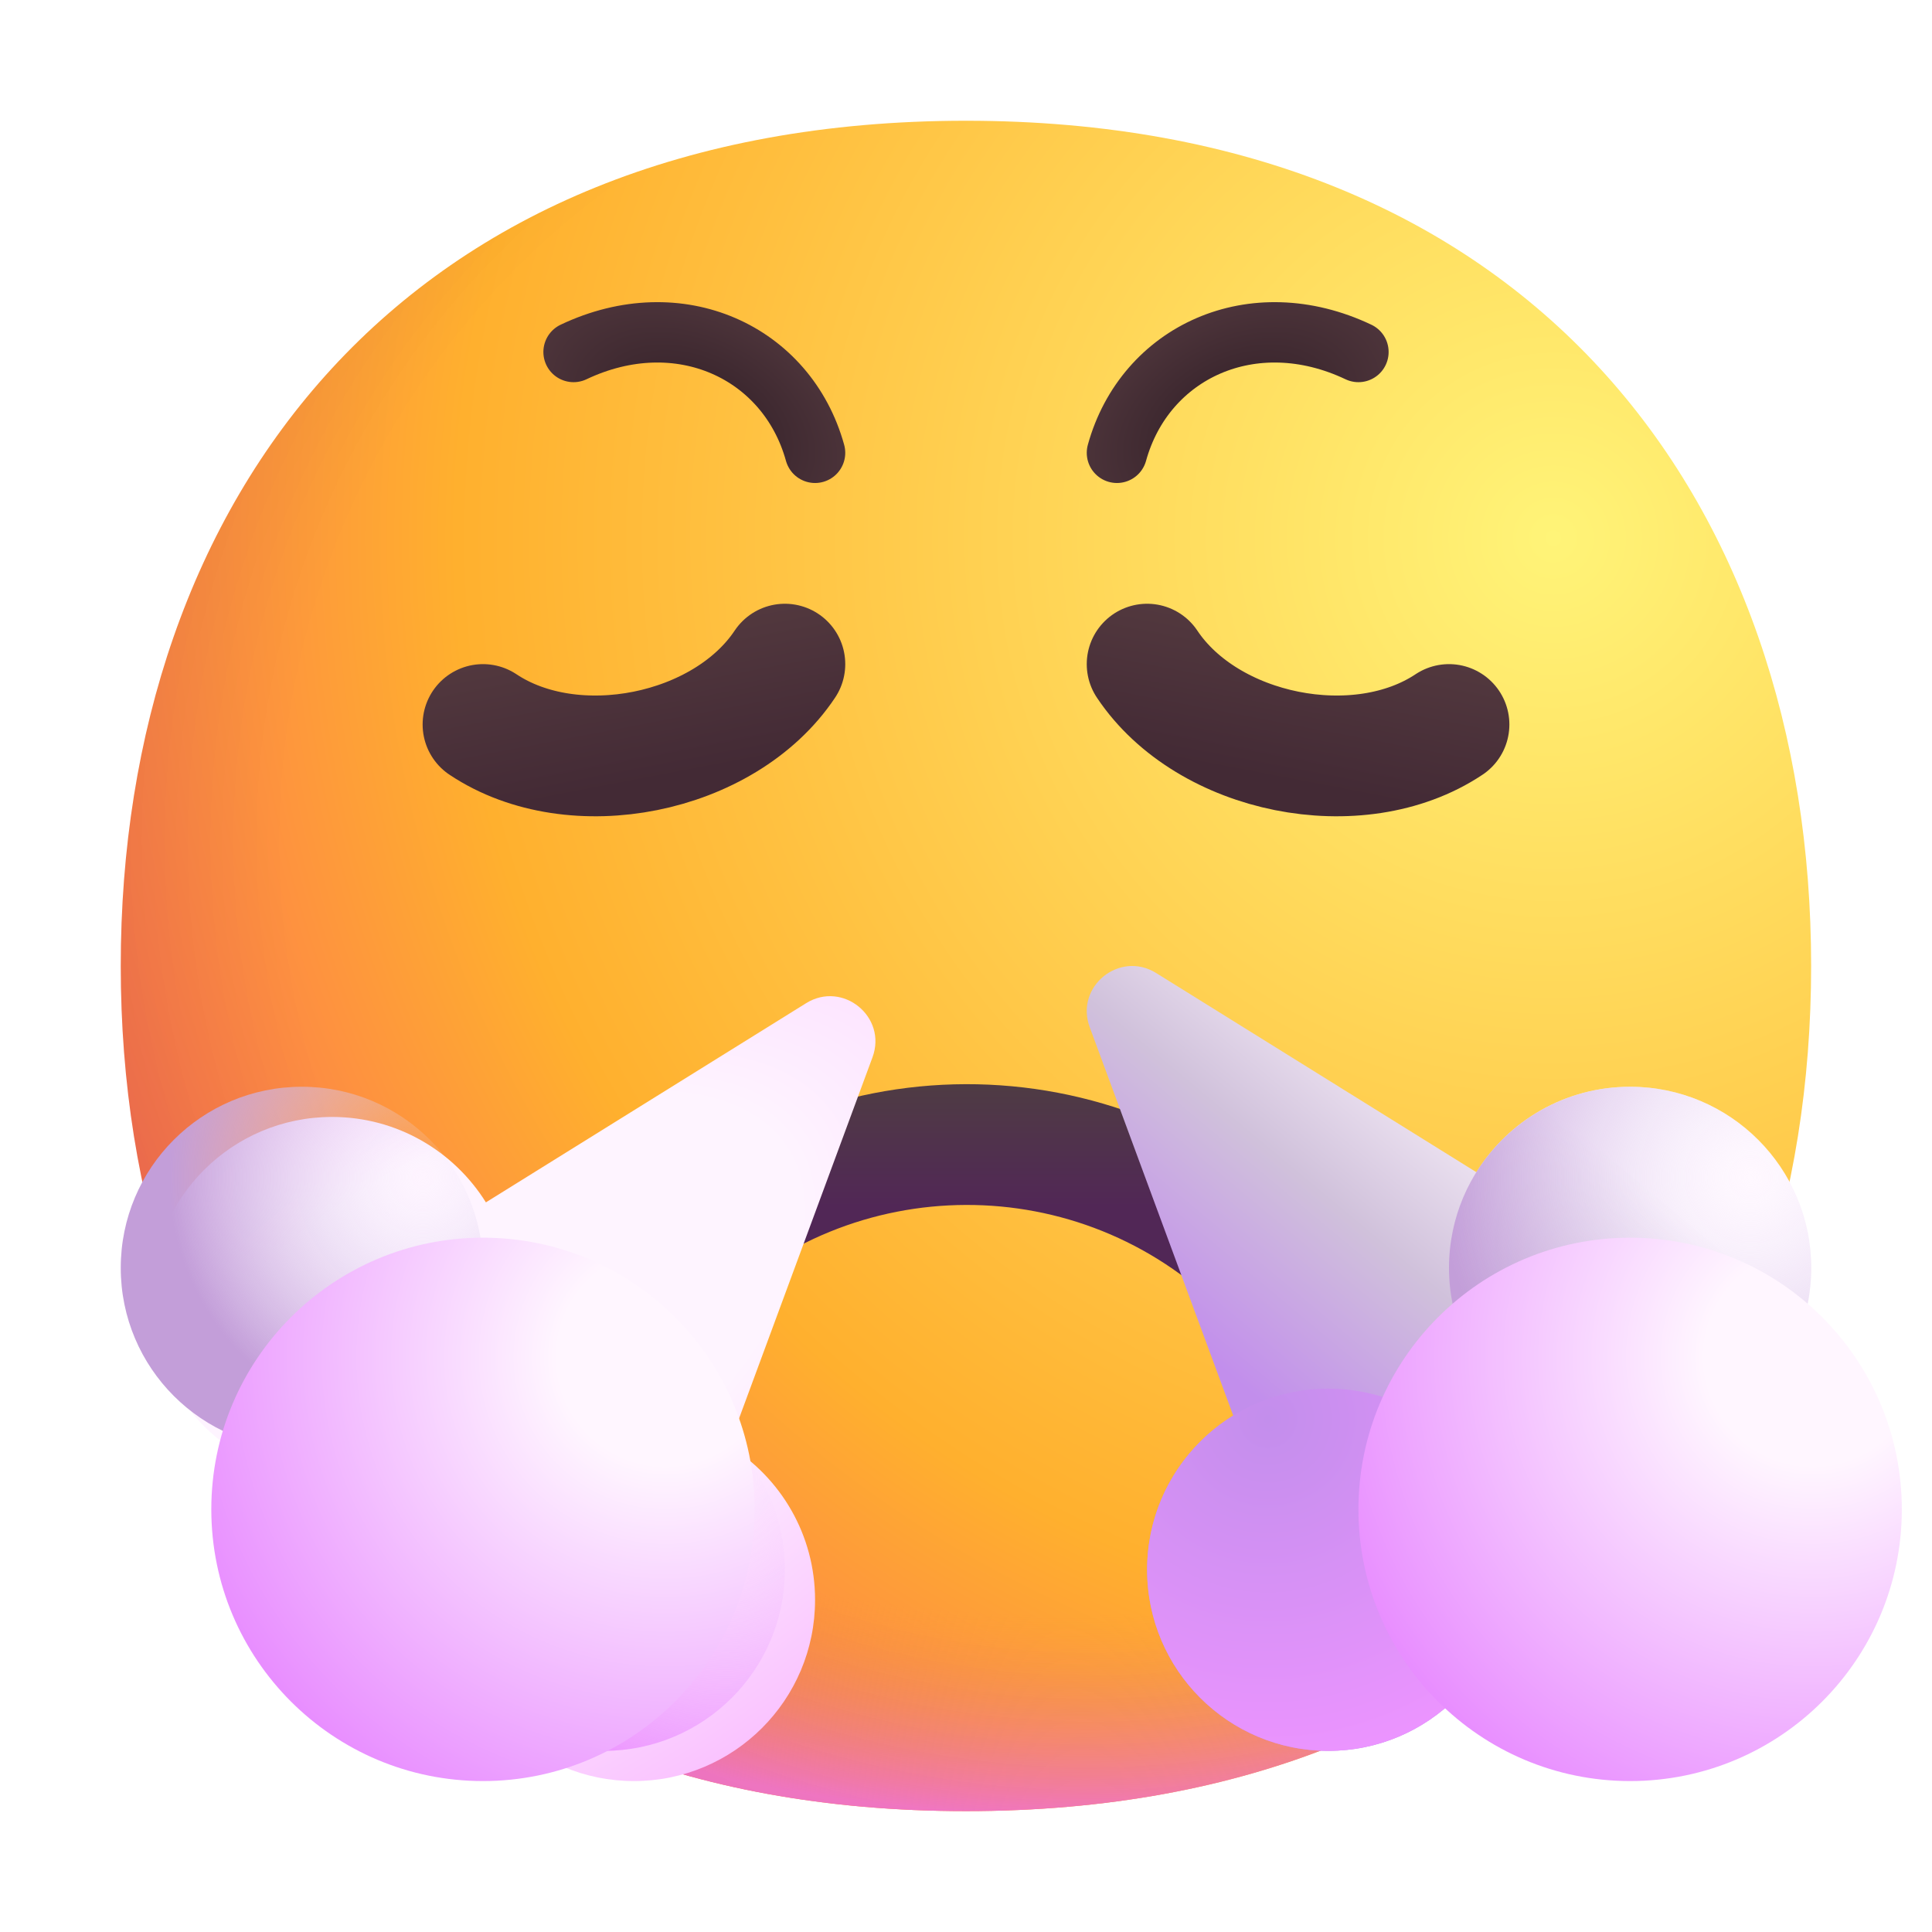 <svg width="32" height="32" viewBox="0 0 32 32" fill="none" xmlns="http://www.w3.org/2000/svg">
<g clip-path="url(#clip0_31_1422)">
<path d="M15.999 29.998C25.333 29.998 29.998 23.73 29.998 15.999C29.998 8.268 25.333 2 15.999 2C6.664 2 2 8.268 2 15.999C2 23.73 6.664 29.998 15.999 29.998Z" fill="url(#paint0_radial_31_1422)"/>
<path d="M15.999 29.998C25.333 29.998 29.998 23.73 29.998 15.999C29.998 8.268 25.333 2 15.999 2C6.664 2 2 8.268 2 15.999C2 23.73 6.664 29.998 15.999 29.998Z" fill="url(#paint1_radial_31_1422)"/>
<path d="M15.999 29.998C25.333 29.998 29.998 23.73 29.998 15.999C29.998 8.268 25.333 2 15.999 2C6.664 2 2 8.268 2 15.999C2 23.73 6.664 29.998 15.999 29.998Z" fill="url(#paint2_radial_31_1422)" fill-opacity="0.6"/>
<path fill-rule="evenodd" clip-rule="evenodd" d="M20.245 21.7C17.897 19.368 14.099 19.377 11.758 21.726C11.369 22.117 10.735 22.118 10.344 21.728C9.953 21.339 9.952 20.705 10.342 20.314C13.461 17.183 18.523 17.172 21.654 20.28C22.047 20.669 22.049 21.302 21.66 21.695C21.271 22.086 20.637 22.089 20.245 21.7Z" fill="url(#paint3_linear_31_1422)"/>
<path d="M13 11C12 12.5 9.5 13 8 12" stroke="url(#paint4_linear_31_1422)" stroke-width="2" stroke-linecap="round" stroke-linejoin="round"/>
<path d="M19 11C20 12.5 22.5 13 24 12" stroke="url(#paint5_linear_31_1422)" stroke-width="2" stroke-linecap="round" stroke-linejoin="round"/>
<path d="M9.5 5.83C11.25 5 13.037 5.83 13.5 7.5" stroke="url(#paint6_radial_31_1422)" stroke-linecap="round" stroke-linejoin="round"/>
<path d="M22.5 5.83C20.75 5 18.962 5.83 18.5 7.5" stroke="url(#paint7_radial_31_1422)" stroke-linecap="round" stroke-linejoin="round"/>
<g filter="url(#filter0_i_31_1422)">
<path fill-rule="evenodd" clip-rule="evenodd" d="M5 24C3.343 24 2 22.657 2 21C2 19.343 3.343 18 5 18C6.075 18 7.018 18.566 7.548 19.415L12.852 16.116C13.458 15.739 14.199 16.343 13.951 17.013L11.574 23.446C12.43 23.974 13 24.921 13 26C13 27.657 11.657 29 10 29C8.343 29 7 27.657 7 26C7 25.649 7.06 25.313 7.171 25H5L5 24Z" fill="url(#paint8_radial_31_1422)"/>
</g>
<path d="M5 24C6.657 24 8 22.657 8 21C8 19.343 6.657 18 5 18C3.343 18 2 19.343 2 21C2 22.657 3.343 24 5 24Z" fill="url(#paint9_radial_31_1422)"/>
<path d="M10 29C11.657 29 13 27.657 13 26C13 24.343 11.657 23 10 23C8.343 23 7 24.343 7 26C7 27.657 8.343 29 10 29Z" fill="url(#paint10_radial_31_1422)"/>
<g filter="url(#filter1_i_31_1422)">
<path d="M6.5 29C8.985 29 11 26.985 11 24.5C11 22.015 8.985 20 6.5 20C4.015 20 2 22.015 2 24.5C2 26.985 4.015 29 6.5 29Z" fill="url(#paint11_radial_31_1422)"/>
</g>
<path fill-rule="evenodd" clip-rule="evenodd" d="M27 24C28.657 24 30 22.657 30 21C30 19.343 28.657 18 27 18C25.925 18 24.982 18.566 24.453 19.415L19.149 16.116C18.542 15.739 17.801 16.343 18.049 17.013L20.426 23.446C19.571 23.974 19 24.921 19 26C19 27.657 20.344 29 22 29C23.657 29 25 27.657 25 26C25 25.649 24.94 25.313 24.83 25H27L27 24Z" fill="url(#paint12_linear_31_1422)"/>
<path d="M27 24C28.657 24 30 22.657 30 21C30 19.343 28.657 18 27 18C25.344 18 24 19.343 24 21C24 22.657 25.344 24 27 24Z" fill="url(#paint13_radial_31_1422)"/>
<path d="M22 29C23.657 29 25 27.657 25 26C25 24.343 23.657 23 22 23C20.344 23 19 24.343 19 26C19 27.657 20.344 29 22 29Z" fill="url(#paint14_radial_31_1422)"/>
<g filter="url(#filter2_i_31_1422)">
<path d="M25.5 29C27.986 29 30 26.985 30 24.5C30 22.015 27.986 20 25.5 20C23.015 20 21 22.015 21 24.5C21 26.985 23.015 29 25.5 29Z" fill="url(#paint15_radial_31_1422)"/>
</g>
</g>
<defs>
<filter id="filter0_i_31_1422" x="2" y="15.999" width="12.501" height="13.501" filterUnits="userSpaceOnUse" color-interpolation-filters="sRGB">
<feFlood flood-opacity="0" result="BackgroundImageFix"/>
<feBlend mode="normal" in="SourceGraphic" in2="BackgroundImageFix" result="shape"/>
<feColorMatrix in="SourceAlpha" type="matrix" values="0 0 0 0 0 0 0 0 0 0 0 0 0 0 0 0 0 0 127 0" result="hardAlpha"/>
<feOffset dx="0.5" dy="0.5"/>
<feGaussianBlur stdDeviation="1"/>
<feComposite in2="hardAlpha" operator="arithmetic" k2="-1" k3="1"/>
<feColorMatrix type="matrix" values="0 0 0 0 0.784 0 0 0 0 0.745 0 0 0 0 0.765 0 0 0 1 0"/>
<feBlend mode="normal" in2="shape" result="effect1_innerShadow_31_1422"/>
</filter>
<filter id="filter1_i_31_1422" x="2" y="20" width="10.5" height="9.5" filterUnits="userSpaceOnUse" color-interpolation-filters="sRGB">
<feFlood flood-opacity="0" result="BackgroundImageFix"/>
<feBlend mode="normal" in="SourceGraphic" in2="BackgroundImageFix" result="shape"/>
<feColorMatrix in="SourceAlpha" type="matrix" values="0 0 0 0 0 0 0 0 0 0 0 0 0 0 0 0 0 0 127 0" result="hardAlpha"/>
<feOffset dx="1.5" dy="0.5"/>
<feGaussianBlur stdDeviation="1"/>
<feComposite in2="hardAlpha" operator="arithmetic" k2="-1" k3="1"/>
<feColorMatrix type="matrix" values="0 0 0 0 0.75 0 0 0 0 0.634 0 0 0 0 0.879 0 0 0 1 0"/>
<feBlend mode="normal" in2="shape" result="effect1_innerShadow_31_1422"/>
</filter>
<filter id="filter2_i_31_1422" x="21" y="20" width="10.5" height="9.5" filterUnits="userSpaceOnUse" color-interpolation-filters="sRGB">
<feFlood flood-opacity="0" result="BackgroundImageFix"/>
<feBlend mode="normal" in="SourceGraphic" in2="BackgroundImageFix" result="shape"/>
<feColorMatrix in="SourceAlpha" type="matrix" values="0 0 0 0 0 0 0 0 0 0 0 0 0 0 0 0 0 0 127 0" result="hardAlpha"/>
<feOffset dx="1.5" dy="0.5"/>
<feGaussianBlur stdDeviation="1"/>
<feComposite in2="hardAlpha" operator="arithmetic" k2="-1" k3="1"/>
<feColorMatrix type="matrix" values="0 0 0 0 0.75 0 0 0 0 0.634 0 0 0 0 0.879 0 0 0 0.8 0"/>
<feBlend mode="normal" in2="shape" result="effect1_innerShadow_31_1422"/>
</filter>
<radialGradient id="paint0_radial_31_1422" cx="0" cy="0" r="1" gradientUnits="userSpaceOnUse" gradientTransform="translate(25.5 9) rotate(132.839) scale(37.503)">
<stop stop-color="#FFF478"/>
<stop offset="0.475" stop-color="#FFB02E"/>
<stop offset="1" stop-color="#F70A8D"/>
</radialGradient>
<radialGradient id="paint1_radial_31_1422" cx="0" cy="0" r="1" gradientUnits="userSpaceOnUse" gradientTransform="translate(16 12.5) rotate(101.31) scale(17.847 22.858)">
<stop offset="0.788" stop-color="#F59639" stop-opacity="0"/>
<stop offset="0.973" stop-color="#FF7DCE"/>
</radialGradient>
<radialGradient id="paint2_radial_31_1422" cx="0" cy="0" r="1" gradientUnits="userSpaceOnUse" gradientTransform="translate(18 14) rotate(135) scale(41.012)">
<stop offset="0.315" stop-opacity="0"/>
<stop offset="1"/>
</radialGradient>
<linearGradient id="paint3_linear_31_1422" x1="16" y1="17.926" x2="16" y2="19.989" gradientUnits="userSpaceOnUse">
<stop stop-color="#4F3C43"/>
<stop offset="1" stop-color="#512756"/>
</linearGradient>
<linearGradient id="paint4_linear_31_1422" x1="10.5" y1="10.5" x2="10.962" y2="12.912" gradientUnits="userSpaceOnUse">
<stop stop-color="#52383E"/>
<stop offset="1" stop-color="#432A35"/>
</linearGradient>
<linearGradient id="paint5_linear_31_1422" x1="21.5" y1="10.5" x2="21.038" y2="12.912" gradientUnits="userSpaceOnUse">
<stop stop-color="#52383E"/>
<stop offset="1" stop-color="#432A35"/>
</linearGradient>
<radialGradient id="paint6_radial_31_1422" cx="0" cy="0" r="1" gradientUnits="userSpaceOnUse" gradientTransform="translate(11.5 7) rotate(-63.435) scale(2.236 3.353)">
<stop stop-color="#301E26"/>
<stop offset="1" stop-color="#52383E"/>
</radialGradient>
<radialGradient id="paint7_radial_31_1422" cx="0" cy="0" r="1" gradientUnits="userSpaceOnUse" gradientTransform="translate(20.5 7) rotate(-116.565) scale(2.236 3.353)">
<stop stop-color="#301E26"/>
<stop offset="1" stop-color="#52383E"/>
</radialGradient>
<radialGradient id="paint8_radial_31_1422" cx="0" cy="0" r="1" gradientUnits="userSpaceOnUse" gradientTransform="translate(7.183 22) rotate(56.392) scale(9.606 18.915)">
<stop offset="0.336" stop-color="#FEF4FF"/>
<stop offset="1" stop-color="#F8B1FF"/>
</radialGradient>
<radialGradient id="paint9_radial_31_1422" cx="0" cy="0" r="1" gradientUnits="userSpaceOnUse" gradientTransform="translate(7 19.5) rotate(139.399) scale(4.61)">
<stop stop-color="#EEEAF9" stop-opacity="0"/>
<stop offset="0.91" stop-color="#C39ED9"/>
</radialGradient>
<radialGradient id="paint10_radial_31_1422" cx="0" cy="0" r="1" gradientUnits="userSpaceOnUse" gradientTransform="translate(12 24.5) rotate(95.194) scale(5.523)">
<stop stop-color="#FAE8FF" stop-opacity="0"/>
<stop offset="0.91" stop-color="#EC94FF"/>
</radialGradient>
<radialGradient id="paint11_radial_31_1422" cx="0" cy="0" r="1" gradientUnits="userSpaceOnUse" gradientTransform="translate(9.5 22) rotate(135) scale(11.314)">
<stop offset="0.157" stop-color="#FFF6FF"/>
<stop offset="0.741" stop-color="#E88DFF"/>
</radialGradient>
<linearGradient id="paint12_linear_31_1422" x1="26.5" y1="19" x2="21.5" y2="25" gradientUnits="userSpaceOnUse">
<stop stop-color="#FFF8FF"/>
<stop offset="0.455" stop-color="#D0C1DB"/>
<stop offset="0.874" stop-color="#C28EEC"/>
</linearGradient>
<radialGradient id="paint13_radial_31_1422" cx="0" cy="0" r="1" gradientUnits="userSpaceOnUse" gradientTransform="translate(29 19.5) rotate(135.003) scale(5.657)">
<stop stop-color="#EEEAF9" stop-opacity="0"/>
<stop offset="0.91" stop-color="#C39ED9"/>
</radialGradient>
<radialGradient id="paint14_radial_31_1422" cx="0" cy="0" r="1" gradientUnits="userSpaceOnUse" gradientTransform="translate(21 23.5) rotate(108.435) scale(6.325)">
<stop stop-color="#C38EEC"/>
<stop offset="0.91" stop-color="#EC94FF"/>
</radialGradient>
<radialGradient id="paint15_radial_31_1422" cx="0" cy="0" r="1" gradientUnits="userSpaceOnUse" gradientTransform="translate(28.5 22) rotate(135) scale(11.314)">
<stop offset="0.157" stop-color="#FFF6FF"/>
<stop offset="0.741" stop-color="#E88DFF"/>
</radialGradient>
<clipPath id="clip0_31_1422">
<rect width="32" height="32" fill="white"/>
</clipPath>
</defs>
</svg>
